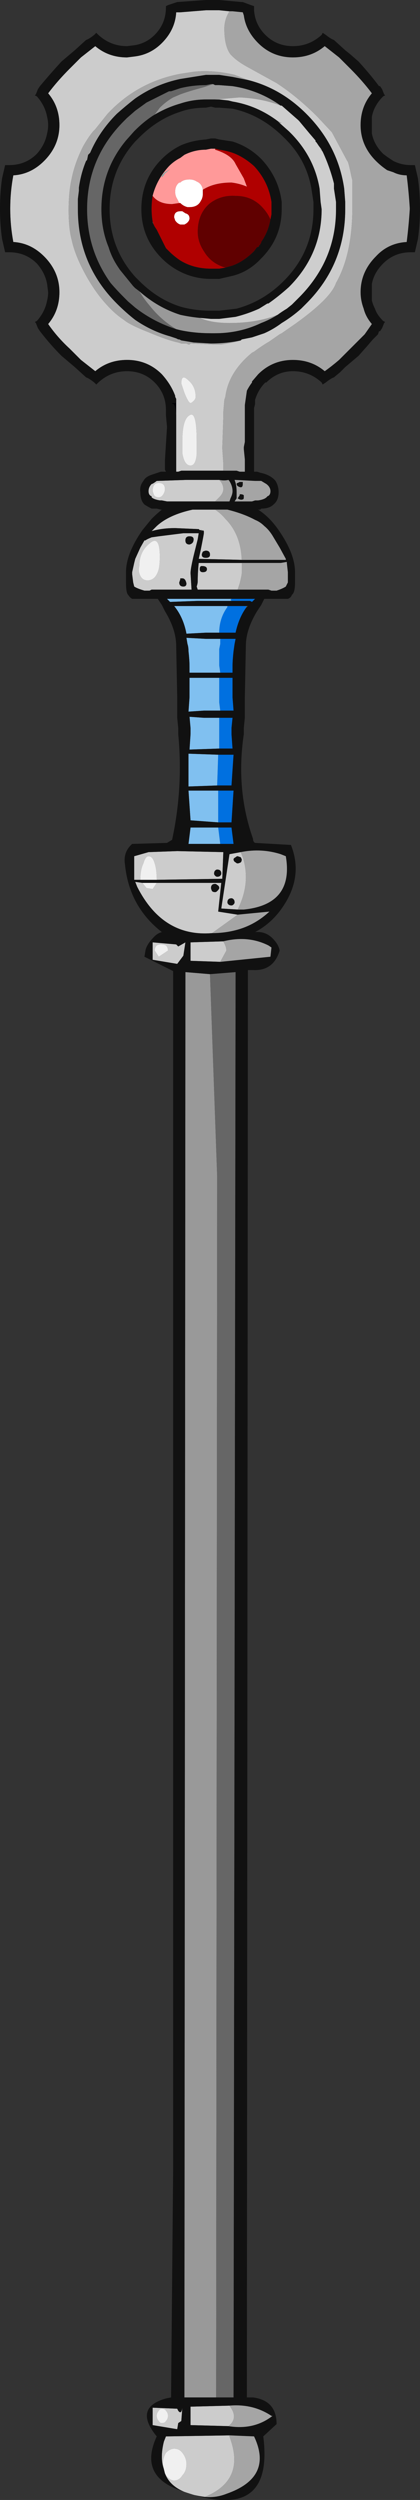 <?xml version="1.0" encoding="UTF-8" standalone="no"?>
<svg xmlns:ffdec="https://www.free-decompiler.com/flash" xmlns:xlink="http://www.w3.org/1999/xlink" ffdec:objectType="frame" height="853.3px" width="143.5px" xmlns="http://www.w3.org/2000/svg">
  <rect width="100%" height="100%" fill="#333333" stroke="none"/>
  <g transform="matrix(1.0, 0.0, 0.0, 1.0, 78.75, 416.5)">
    <use ffdec:characterId="155" height="121.9" transform="matrix(7.0, 0.0, 0.0, 7.0, -78.75, -416.5)" width="20.5" xlink:href="#shape0"/>
  </g>
  <defs>
    <g id="shape0" transform="matrix(1.0, 0.0, 0.0, 1.0, 11.25, 59.5)">
      <path d="M-2.65 -39.25 Q-2.7 -39.8 -2.8 -39.8 L-2.85 -39.8 -2.85 -39.85 -2.7 -39.85 -2.65 -39.9 -2.65 -39.25" fill="#000004" fill-rule="evenodd" stroke="none"/>
      <path d="M-0.05 -58.95 Q-0.3 -58.55 -0.3 -58.1 -0.3 -57.25 0.0 -56.85 L0.1 -56.75 Q0.35 -56.5 0.8 -56.25 L2.25 -55.45 Q3.25 -54.8 4.25 -53.8 L4.95 -53.05 5.7 -51.65 Q5.75 -51.65 5.9 -50.9 L5.95 -50.7 5.95 -49.4 Q5.95 -47.1 5.15 -45.7 4.9 -44.95 3.15 -43.7 L2.5 -43.25 2.4 -43.2 1.9 -42.85 Q1.55 -42.65 1.15 -42.35 L1.05 -42.3 Q-0.1 -41.35 -0.25 -40.15 L-0.3 -40.0 -0.35 -39.4 -0.35 -39.15 -0.4 -37.65 -0.35 -36.9 -0.35 -36.55 -2.4 -36.55 -2.55 -36.5 -2.65 -36.5 -2.65 -39.25 -2.65 -39.9 -2.65 -40.05 -2.7 -40.15 -2.7 -40.2 Q-2.9 -40.75 -3.35 -41.25 -4.05 -41.95 -5.05 -41.95 -5.95 -41.95 -6.6 -41.4 L-7.3 -41.95 -7.85 -42.5 Q-8.45 -43.05 -8.9 -43.7 -8.35 -44.35 -8.35 -45.25 -8.35 -46.25 -9.1 -47.0 -9.75 -47.65 -10.6 -47.7 -10.75 -48.5 -10.75 -49.3 L-10.75 -49.35 Q-10.75 -50.15 -10.6 -50.95 -9.75 -51.0 -9.1 -51.65 -8.35 -52.4 -8.35 -53.4 -8.35 -54.3 -8.9 -54.95 -8.45 -55.55 -7.85 -56.15 L-7.3 -56.7 -6.6 -57.25 Q-5.95 -56.7 -5.05 -56.7 L-4.65 -56.75 Q-3.9 -56.85 -3.35 -57.4 -2.7 -58.05 -2.65 -58.9 L-2.45 -58.9 -1.2 -59.0 -0.55 -59.0 -0.05 -58.95 M0.85 -55.6 L0.2 -55.85 Q-0.85 -56.1 -1.8 -56.0 L-2.45 -55.9 Q-4.55 -55.5 -6.0 -53.95 L-6.6 -53.2 -6.7 -53.1 Q-6.95 -52.8 -7.2 -52.35 -7.6 -51.55 -7.75 -50.8 -7.9 -50.15 -7.9 -49.25 -7.9 -48.35 -7.75 -47.8 -7.6 -47.1 -7.15 -46.25 -6.65 -45.3 -6.05 -44.65 -5.65 -44.2 -5.2 -43.9 -4.9 -43.65 -4.0 -43.3 -3.05 -42.9 -2.55 -42.8 L-2.4 -42.75 -2.15 -42.75 -2.05 -42.7 -2.0 -42.7 -1.95 -42.75 -0.8 -42.7 -0.45 -42.7 Q0.2 -42.8 0.5 -42.9 L0.55 -42.95 1.05 -43.05 1.65 -43.25 Q2.1 -43.45 2.5 -43.75 3.0 -44.05 3.45 -44.45 L3.7 -44.7 Q5.6 -46.6 5.6 -49.3 L5.6 -49.65 5.55 -50.3 Q5.25 -52.4 3.7 -53.95 2.45 -55.2 0.85 -55.6 M-0.75 -35.05 L-3.1 -35.05 -3.35 -35.1 -3.45 -35.1 Q-3.75 -35.15 -3.85 -35.25 L-3.85 -35.3 Q-4.0 -35.35 -4.0 -35.55 -4.0 -35.75 -3.85 -35.9 -3.8 -35.9 -3.6 -36.05 L-2.15 -36.1 -0.55 -36.1 Q-0.35 -35.9 -0.35 -35.65 -0.35 -35.45 -0.55 -35.25 L-0.75 -35.05 M0.35 -30.75 L-1.6 -30.75 -1.65 -30.9 Q-1.6 -31.05 -1.6 -31.15 -1.6 -31.6 -1.55 -32.05 L0.55 -32.05 0.55 -31.55 Q0.55 -31.45 0.45 -31.05 L0.35 -30.75 M-0.75 -34.65 Q-0.45 -34.45 -0.25 -34.2 0.5 -33.45 0.55 -32.2 L-1.55 -32.25 -1.45 -32.7 Q-1.3 -33.45 -1.3 -33.5 L-1.3 -33.6 -1.35 -33.65 -1.4 -33.6 -1.4 -33.65 -1.5 -33.65 -1.55 -33.7 -2.7 -33.75 Q-3.35 -33.75 -3.85 -33.6 L-3.6 -33.85 Q-3.0 -34.4 -1.85 -34.65 L-0.75 -34.65 M0.35 -17.75 Q0.3 -17.75 0.25 -17.7 0.15 -17.65 0.15 -17.6 0.15 -17.5 0.25 -17.45 0.3 -17.4 0.35 -17.4 0.4 -17.4 0.5 -17.45 0.55 -17.5 0.55 -17.6 L0.5 -17.7 0.35 -17.75 M0.5 -17.95 L0.6 -17.7 Q1.0 -16.45 0.35 -15.15 L-0.45 -15.2 -0.05 -17.85 0.5 -17.95 M0.15 -15.4 Q0.2 -15.45 0.2 -15.5 0.2 -15.6 0.15 -15.65 0.1 -15.7 0.05 -15.7 -0.05 -15.7 -0.1 -15.65 -0.15 -15.6 -0.15 -15.5 -0.15 -15.45 -0.1 -15.4 -0.05 -15.35 0.05 -15.35 0.1 -15.35 0.15 -15.4 M-0.9 -14.0 Q-3.3 -13.8 -4.55 -16.25 L-4.65 -16.5 -4.3 -16.45 -4.1 -16.2 -3.8 -16.15 -3.6 -16.45 -0.45 -16.45 -0.6 -15.05 0.35 -14.9 -0.9 -14.0 M-0.5 -12.6 L-1.95 -12.65 -1.95 -13.55 -0.35 -13.6 -0.3 -13.5 Q-0.2 -13.3 -0.2 -13.15 L-0.5 -12.6 M-0.1 58.8 L-1.95 58.75 -1.95 57.85 -0.05 57.8 0.05 57.95 Q0.35 58.45 -0.1 58.8 M-2.05 -40.95 Q-2.4 -41.3 -2.4 -40.8 L-2.25 -40.35 Q-2.05 -39.85 -1.95 -39.85 -1.9 -39.85 -1.8 -39.95 -1.7 -40.05 -1.7 -40.15 -1.7 -40.65 -2.05 -40.95 M-1.65 -37.35 Q-1.65 -37.6 -1.65 -38.0 -1.65 -39.5 -2.0 -39.25 -2.35 -39.05 -2.35 -38.0 -2.35 -37.7 -2.35 -37.4 -2.25 -36.8 -1.95 -36.8 -1.7 -36.8 -1.65 -37.35 M-3.8 -35.55 L-3.75 -35.4 Q-3.7 -35.25 -3.5 -35.25 -3.35 -35.25 -3.25 -35.45 -3.2 -35.55 -3.2 -35.65 -3.2 -35.95 -3.5 -35.95 -3.8 -35.95 -3.8 -35.55 M-1.2 -32.3 Q-1.0 -32.3 -1.0 -32.45 -1.0 -32.65 -1.2 -32.65 -1.25 -32.65 -1.35 -32.6 -1.4 -32.5 -1.4 -32.45 -1.4 -32.3 -1.2 -32.3 M-1.8 -33.2 Q-1.8 -33.35 -2.0 -33.35 -2.2 -33.35 -2.2 -33.15 -2.2 -32.95 -2.0 -32.95 -1.8 -33.0 -1.8 -33.2 M-1.65 -33.0 L-1.75 -32.6 Q-1.95 -31.8 -1.95 -31.55 L-1.9 -30.75 -3.85 -30.75 -3.95 -30.7 -4.2 -30.7 Q-4.55 -30.8 -4.7 -30.9 L-4.75 -31.1 -4.8 -31.5 -4.8 -31.6 -4.7 -32.05 -4.65 -32.25 -4.4 -32.8 -4.2 -33.15 -4.15 -33.15 Q-4.1 -33.2 -3.85 -33.3 L-3.5 -33.35 -2.3 -33.5 -1.55 -33.5 -1.6 -33.2 -1.65 -33.0 M-3.45 -32.35 Q-3.45 -33.45 -3.95 -33.0 -4.45 -32.6 -4.45 -31.9 -4.5 -31.7 -4.45 -31.55 -4.35 -31.2 -4.05 -31.2 -3.65 -31.2 -3.5 -31.75 -3.45 -32.0 -3.45 -32.35 M-2.45 -31.3 L-2.45 -31.25 -2.5 -31.1 Q-2.5 -30.9 -2.3 -30.9 -2.15 -30.9 -2.15 -31.05 -2.2 -31.3 -2.35 -31.3 L-2.45 -31.3 M-1.35 -31.6 Q-1.15 -31.6 -1.15 -31.75 -1.15 -31.9 -1.4 -31.9 -1.5 -31.9 -1.5 -31.75 -1.5 -31.6 -1.35 -31.6 M-4.4 -16.6 L-4.7 -16.6 -4.7 -17.75 -4.0 -17.95 -2.6 -18.0 -0.35 -17.95 -0.4 -16.65 -3.6 -16.6 Q-3.6 -17.1 -3.7 -17.4 -3.8 -17.75 -4.0 -17.75 -4.15 -17.75 -4.25 -17.4 -4.4 -17.1 -4.4 -16.6 M-2.65 -13.45 L-2.55 -13.35 -2.2 -13.55 -2.3 -12.9 -2.6 -12.5 -3.8 -12.7 -3.8 -13.55 -2.65 -13.45 M-0.9 -16.05 Q-0.85 -16.0 -0.75 -16.0 -0.7 -16.0 -0.65 -16.05 -0.55 -16.15 -0.55 -16.2 -0.55 -16.3 -0.65 -16.35 -0.7 -16.4 -0.75 -16.4 -0.85 -16.4 -0.9 -16.35 -0.95 -16.3 -0.95 -16.2 -0.95 -16.15 -0.9 -16.05 M-0.5 -16.8 Q-0.45 -16.85 -0.45 -16.9 -0.45 -17.0 -0.5 -17.05 -0.55 -17.1 -0.65 -17.1 -0.7 -17.1 -0.75 -17.05 -0.8 -17.0 -0.8 -16.9 -0.8 -16.85 -0.75 -16.8 -0.7 -16.75 -0.65 -16.75 -0.55 -16.75 -0.5 -16.8 M-3.4 -13.45 Q-3.5 -13.45 -3.6 -13.4 -3.7 -13.3 -3.7 -13.15 L-3.5 -12.85 -3.05 -13.15 Q-3.05 -13.3 -3.15 -13.4 -3.25 -13.45 -3.4 -13.45 M-2.6 57.95 L-2.55 58.05 Q-2.4 58.25 -2.35 57.9 L-2.4 58.55 -2.55 58.65 -2.6 58.95 -3.8 58.75 -3.8 57.9 -2.6 57.95 M-0.05 59.25 L-0.05 59.3 0.0 59.45 Q0.7 61.45 -1.25 62.25 -2.85 62.05 -3.2 61.1 L-3.15 61.2 Q-2.95 61.45 -2.75 61.45 -2.5 61.45 -2.35 61.2 -2.15 61.0 -2.15 60.65 -2.15 60.35 -2.35 60.1 -2.5 59.9 -2.75 59.9 -2.95 59.9 -3.15 60.1 -3.3 60.35 -3.3 60.65 L-3.25 60.9 Q-3.45 60.35 -3.25 59.55 L-3.15 59.3 -0.05 59.25 M-3.5 58.05 Q-3.6 58.15 -3.6 58.3 -3.6 58.45 -3.5 58.55 -3.45 58.65 -3.35 58.65 -3.2 58.65 -3.15 58.55 -3.05 58.45 -3.05 58.3 -3.05 58.15 -3.15 58.05 -3.2 57.95 -3.35 57.95 -3.45 57.95 -3.5 58.05" fill="#cccccc" fill-rule="evenodd" stroke="none"/>
      <path d="M2.45 -54.35 Q1.55 -54.7 0.45 -54.75 L-0.75 -54.65 -1.2 -54.65 Q-1.85 -54.65 -2.45 -54.45 -3.15 -54.25 -3.8 -53.85 L-3.75 -53.85 -3.45 -54.25 Q-3.15 -54.55 -2.8 -54.75 L-2.45 -54.9 Q-2.05 -55.05 -1.3 -55.25 L-0.85 -55.4 -0.75 -55.35 -0.55 -55.35 0.1 -55.3 Q1.4 -55.1 2.45 -54.35 M2.3 -53.6 L2.5 -53.5 2.4 -53.5 2.3 -53.6 M-1.5 -44.0 Q-0.95 -43.75 -0.05 -43.75 1.3 -43.75 2.3 -44.15 1.9 -43.9 1.5 -43.75 0.45 -43.25 -0.75 -43.25 L-0.95 -43.25 Q-1.75 -43.25 -2.45 -43.4 L-2.65 -43.45 Q-3.4 -43.9 -3.95 -44.6 -4.25 -44.95 -4.45 -45.3 -3.55 -44.5 -2.45 -44.15 -2.0 -44.05 -1.5 -44.0 M4.5 -52.1 L4.4 -52.25 4.4 -52.2 4.5 -52.1 M-0.7 57.4 L-2.25 57.4 -2.2 -12.1 -1.0 -12.0 -0.65 -2.15 -0.7 57.4 M-2.9 -55.05 L-2.9 -55.05" fill="#999999" fill-rule="evenodd" stroke="none"/>
      <path d="M-3.7 -48.45 L-3.8 -48.65 -3.8 -48.7 -3.75 -48.55 -3.7 -48.45" fill="#398e8d" fill-rule="evenodd" stroke="none"/>
      <path d="M-0.8 -46.4 L-0.85 -46.4 -0.8 -46.4 M-3.35 -50.9 Q-3.35 -50.95 -3.2 -51.1 L-2.95 -51.25 -3.2 -51.05 Q-3.3 -50.9 -3.35 -50.85 L-3.35 -50.9" fill="#63b5b2" fill-rule="evenodd" stroke="none"/>
      <path d="M0.8 -29.95 L0.85 -29.95 0.75 -29.85 0.8 -29.95" fill="#775019" fill-rule="evenodd" stroke="none"/>
      <path d="M-0.85 -55.4 L-1.3 -55.25 Q-2.05 -55.05 -2.45 -54.9 L-2.8 -54.75 Q-3.15 -54.55 -3.45 -54.25 L-3.75 -53.85 -3.8 -53.85 Q-4.25 -53.55 -4.65 -53.15 L-4.7 -53.1 -5.1 -52.65 Q-6.3 -51.2 -6.3 -49.3 -6.3 -48.3 -5.95 -47.45 -5.8 -46.95 -5.5 -46.5 L-5.4 -46.35 -4.75 -45.55 -4.65 -45.45 -4.45 -45.3 Q-4.25 -44.95 -3.95 -44.6 -3.4 -43.9 -2.65 -43.45 -3.75 -43.8 -4.65 -44.5 L-5.0 -44.8 -5.2 -45.0 Q-5.55 -45.35 -5.85 -45.7 -7.0 -47.3 -7.0 -49.3 -7.0 -51.8 -5.2 -53.6 L-5.05 -53.75 -4.65 -54.1 -4.1 -54.5 -3.0 -55.05 -2.9 -55.05 -2.45 -55.2 Q-1.85 -55.35 -1.2 -55.35 L-0.95 -55.4 -0.85 -55.4 M-1.0 -12.0 L0.25 -12.1 0.15 57.4 -0.7 57.4 -0.65 -2.15 -1.0 -12.0 M-2.9 -55.05 L-2.9 -55.05" fill="#666666" fill-rule="evenodd" stroke="none"/>
      <path d="M-1.35 -50.25 L-1.35 -50.05 Q-1.35 -49.85 -1.45 -49.7 -1.6 -49.4 -2.0 -49.4 L-2.1 -49.4 Q-2.3 -49.45 -2.45 -49.6 L-2.5 -49.6 -2.6 -49.8 Q-2.7 -49.95 -2.7 -50.15 -2.7 -50.45 -2.5 -50.6 L-2.45 -50.6 Q-2.3 -50.75 -2.0 -50.75 -1.8 -50.75 -1.65 -50.65 -1.4 -50.55 -1.35 -50.25 M-2.1 -48.65 Q-2.15 -48.6 -2.25 -48.55 L-2.45 -48.55 Q-2.6 -48.6 -2.7 -48.75 L-2.75 -48.9 Q-2.75 -49.2 -2.45 -49.2 L-2.35 -49.2 -2.2 -49.1 Q-2.0 -49.05 -2.0 -48.85 -2.0 -48.75 -2.1 -48.65" fill="#ffffff" fill-rule="evenodd" stroke="none"/>
      <path d="M1.95 -48.8 Q1.85 -48.2 1.5 -47.7 L1.5 -47.65 1.45 -47.6 1.45 -47.55 1.4 -47.55 1.4 -47.5 1.35 -47.45 1.3 -47.45 1.15 -47.25 Q0.65 -46.75 0.1 -46.55 L-0.25 -46.45 Q-0.95 -46.65 -1.3 -47.25 -1.6 -47.7 -1.6 -48.2 -1.6 -49.05 -1.05 -49.55 -0.5 -50.0 0.25 -49.95 1.0 -49.95 1.5 -49.45 1.8 -49.15 1.95 -48.8" fill="#600000" fill-rule="evenodd" stroke="none"/>
      <path d="M0.05 -30.2 L0.0 -30.25 0.05 -30.3 1.2 -30.3 1.05 -30.15 0.95 -30.2 0.05 -30.2 M0.75 -29.85 Q0.4 -29.35 0.25 -28.65 L-0.5 -28.65 -0.55 -28.65 Q-0.55 -29.35 -0.15 -29.9 L-0.15 -29.95 0.8 -29.95 0.75 -29.85 M-0.5 -28.35 L0.25 -28.35 0.2 -28.1 0.15 -27.75 Q0.1 -27.3 0.1 -27.0 L0.1 -26.7 -0.5 -26.7 -0.55 -27.05 -0.55 -27.85 -0.5 -28.1 -0.5 -28.35 M-0.55 -26.45 L0.1 -26.45 0.1 -25.5 0.15 -24.85 -0.5 -24.85 -0.55 -25.25 -0.55 -26.45 M-0.55 -24.5 L0.1 -24.5 0.05 -24.0 0.05 -23.7 0.1 -23.0 -0.55 -23.0 -0.55 -24.5 M-0.6 -19.15 L0.05 -19.15 0.15 -18.35 -0.5 -18.35 -0.6 -19.15 M-0.6 -20.95 L0.15 -20.95 0.05 -19.4 -0.6 -19.4 -0.6 -20.95 M-0.6 -22.7 L0.15 -22.7 0.05 -21.2 -0.65 -21.2 -0.6 -22.7" fill="#0070e0" fill-rule="evenodd" stroke="none"/>
      <path d="M0.05 -30.3 L0.0 -30.25 0.05 -30.2 -1.6 -30.2 -2.95 -30.15 -3.1 -30.3 0.05 -30.3 M-0.5 -28.65 L-1.2 -28.65 -2.15 -28.6 Q-2.3 -29.4 -2.75 -29.95 L-0.15 -29.95 -0.15 -29.9 Q-0.55 -29.35 -0.55 -28.65 L-0.5 -28.65 M-0.5 -26.7 L-2.0 -26.7 -2.0 -27.0 Q-2.0 -27.3 -2.05 -27.75 -2.05 -27.95 -2.1 -28.1 L-2.15 -28.4 -1.2 -28.35 -0.5 -28.35 -0.5 -28.1 -0.55 -27.85 -0.55 -27.05 -0.5 -26.7 M-0.5 -24.85 L-1.3 -24.85 -2.05 -24.8 -2.0 -25.5 -2.0 -26.45 -0.55 -26.45 -0.55 -25.25 -0.5 -24.85 M-0.55 -23.0 L-2.0 -22.95 -1.95 -23.7 -1.95 -24.0 -2.0 -24.55 -1.3 -24.5 -0.55 -24.5 -0.55 -23.0 M-0.5 -18.35 L-2.05 -18.35 -1.95 -19.15 -0.6 -19.15 -0.5 -18.35 M-0.6 -19.4 L-1.95 -19.5 -2.05 -20.95 -0.6 -20.95 -0.6 -19.4 M-0.65 -21.2 L-2.05 -21.15 -2.05 -22.75 -0.6 -22.7 -0.65 -21.2" fill="#80c0f0" fill-rule="evenodd" stroke="none"/>
      <path d="M1.15 -36.5 L1.3 -36.5 1.45 -36.45 Q1.95 -36.35 2.2 -36.05 2.35 -35.8 2.35 -35.5 2.35 -35.1 2.1 -34.9 1.9 -34.7 1.5 -34.7 L1.45 -34.65 1.35 -34.65 Q1.9 -34.3 2.35 -33.65 3.15 -32.5 3.15 -31.6 L3.15 -31.1 Q3.15 -30.6 3.0 -30.5 2.95 -30.35 2.8 -30.3 L1.65 -30.3 1.5 -30.0 1.3 -29.7 Q0.75 -28.8 0.75 -28.0 L0.7 -25.5 0.7 -24.5 0.65 -24.0 0.65 -23.7 Q0.25 -21.0 1.1 -18.6 1.1 -18.45 1.2 -18.4 L2.95 -18.3 Q3.55 -16.8 2.6 -15.35 2.05 -14.5 1.2 -14.05 1.7 -14.1 2.05 -13.75 2.35 -13.45 2.4 -13.15 2.1 -12.15 1.1 -12.2 L0.85 -12.2 0.8 57.4 1.1 57.4 Q2.25 57.55 2.25 58.7 L1.6 59.3 Q2.15 63.6 -2.4 61.95 -4.5 61.25 -3.6 59.3 -4.75 57.9 -3.15 57.45 L-2.9 57.4 -2.8 46.4 -2.8 -12.15 -4.2 -12.85 -4.15 -13.15 Q-4.1 -13.45 -3.7 -13.85 -3.55 -14.0 -3.35 -14.05 -4.95 -15.3 -5.15 -17.35 -5.25 -17.95 -4.8 -18.35 L-3.1 -18.4 -2.85 -18.55 Q-2.3 -21.1 -2.55 -23.7 L-2.55 -24.0 -2.6 -24.5 -2.6 -25.5 -2.65 -28.0 Q-2.65 -28.8 -3.2 -29.7 L-3.35 -30.0 -3.55 -30.3 -4.8 -30.3 Q-4.9 -30.35 -5.0 -30.5 -5.1 -30.6 -5.1 -31.1 L-5.1 -31.6 Q-5.1 -32.5 -4.3 -33.65 L-3.85 -34.2 Q-3.6 -34.45 -3.35 -34.65 L-3.4 -34.65 -3.6 -34.7 -3.85 -34.7 Q-4.05 -34.8 -4.2 -34.9 -4.4 -35.1 -4.4 -35.5 -4.45 -35.8 -4.25 -36.05 -4.15 -36.25 -3.85 -36.35 L-3.4 -36.5 -3.15 -36.5 -3.2 -36.6 -3.2 -37.05 -3.1 -38.65 -3.1 -38.7 -3.15 -39.25 -3.15 -39.5 Q-3.15 -40.3 -3.7 -40.85 -4.25 -41.4 -5.05 -41.4 -5.85 -41.4 -6.45 -40.85 L-6.55 -40.75 -6.65 -40.85 Q-6.9 -41.05 -7.05 -41.1 L-7.6 -41.6 -8.25 -42.15 Q-8.8 -42.7 -9.3 -43.35 L-9.4 -43.5 -9.5 -43.75 -9.55 -43.8 -9.45 -43.85 Q-9.05 -44.3 -8.95 -44.85 -8.9 -45.05 -8.9 -45.25 L-8.95 -45.65 Q-9.05 -46.2 -9.45 -46.65 -10.0 -47.2 -10.8 -47.2 L-11.0 -47.2 -11.15 -47.85 Q-11.25 -48.55 -11.25 -49.3 L-11.25 -49.35 Q-11.25 -50.1 -11.15 -50.8 L-11.0 -51.45 -10.8 -51.45 Q-10.0 -51.45 -9.45 -52.0 -9.05 -52.45 -8.95 -53.0 -8.9 -53.2 -8.9 -53.4 -8.9 -53.6 -8.95 -53.8 -9.05 -54.35 -9.45 -54.8 L-9.55 -54.85 -9.5 -54.9 -9.4 -55.15 -9.3 -55.3 Q-8.8 -55.9 -8.25 -56.5 L-7.6 -57.05 -7.05 -57.55 Q-6.9 -57.6 -6.65 -57.8 L-6.55 -57.9 -6.45 -57.8 Q-5.85 -57.25 -5.05 -57.25 L-4.65 -57.3 Q-4.1 -57.4 -3.7 -57.8 -3.15 -58.35 -3.15 -59.15 L-3.15 -59.2 -3.05 -59.25 -2.6 -59.4 -1.2 -59.5 -0.55 -59.5 0.55 -59.4 0.6 -59.4 1.0 -59.25 1.15 -59.2 1.15 -59.0 Q1.2 -58.3 1.7 -57.8 2.25 -57.25 3.05 -57.25 3.85 -57.25 4.45 -57.8 L4.5 -57.9 4.65 -57.8 Q4.9 -57.6 5.05 -57.55 L5.6 -57.05 5.85 -56.85 6.25 -56.5 Q6.8 -55.9 7.25 -55.3 L7.3 -55.3 7.4 -55.15 7.5 -54.9 7.55 -54.85 7.45 -54.8 Q7.0 -54.35 6.9 -53.8 6.9 -53.6 6.9 -53.4 L6.9 -53.0 Q7.0 -52.45 7.45 -52.0 L7.65 -51.85 7.95 -51.65 Q8.35 -51.45 8.8 -51.45 L9.0 -51.45 9.15 -50.8 Q9.25 -50.1 9.25 -49.35 L9.25 -49.3 Q9.25 -48.55 9.15 -47.85 L9.0 -47.2 8.8 -47.2 Q8.0 -47.2 7.45 -46.65 7.0 -46.2 6.9 -45.65 L6.9 -45.25 Q6.9 -45.05 6.9 -44.85 6.95 -44.65 7.05 -44.45 7.15 -44.15 7.45 -43.85 L7.55 -43.8 7.5 -43.75 7.4 -43.5 7.3 -43.35 7.25 -43.35 7.2 -43.2 6.95 -42.95 6.65 -42.6 6.25 -42.15 5.6 -41.6 5.35 -41.35 5.05 -41.1 Q4.9 -41.05 4.65 -40.85 L4.5 -40.75 4.45 -40.85 Q3.85 -41.4 3.05 -41.4 2.3 -41.4 1.75 -40.85 L1.7 -40.85 Q1.35 -40.5 1.2 -40.0 L1.2 -39.8 1.15 -39.6 Q1.15 -39.35 1.15 -39.25 L1.15 -36.5 M-0.35 -36.55 L0.3 -36.55 0.45 -36.5 0.7 -36.5 0.7 -37.1 0.65 -37.6 0.65 -37.7 0.7 -37.95 0.7 -39.75 0.8 -40.45 Q0.9 -40.65 1.05 -40.85 L1.05 -40.9 1.35 -41.25 Q2.05 -41.95 3.05 -41.95 3.95 -41.95 4.6 -41.4 4.95 -41.65 5.3 -41.95 L6.55 -43.2 6.9 -43.7 Q6.6 -44.05 6.5 -44.45 6.35 -44.85 6.35 -45.25 6.35 -46.25 7.1 -47.0 7.7 -47.65 8.6 -47.7 8.7 -48.5 8.75 -49.3 L8.75 -49.35 Q8.7 -50.15 8.6 -50.95 8.25 -50.95 7.95 -51.1 L7.65 -51.2 Q7.35 -51.4 7.1 -51.65 6.35 -52.4 6.35 -53.4 6.35 -54.3 6.9 -54.95 6.45 -55.55 5.85 -56.15 L5.3 -56.7 4.6 -57.25 Q3.95 -56.7 3.05 -56.7 2.05 -56.7 1.35 -57.4 0.75 -58.0 0.65 -58.75 L0.6 -58.9 0.1 -58.95 -0.05 -58.95 -0.55 -59.0 -1.2 -59.0 -2.45 -58.9 -2.65 -58.9 Q-2.7 -58.05 -3.35 -57.4 -3.9 -56.85 -4.65 -56.75 L-5.05 -56.7 Q-5.95 -56.7 -6.6 -57.25 L-7.3 -56.7 -7.85 -56.15 Q-8.45 -55.55 -8.9 -54.95 -8.35 -54.3 -8.35 -53.4 -8.35 -52.4 -9.1 -51.65 -9.75 -51.0 -10.6 -50.95 -10.75 -50.15 -10.75 -49.35 L-10.75 -49.3 Q-10.75 -48.5 -10.6 -47.7 -9.75 -47.65 -9.1 -47.0 -8.35 -46.25 -8.35 -45.25 -8.35 -44.35 -8.9 -43.7 -8.45 -43.05 -7.85 -42.5 L-7.3 -41.95 -6.6 -41.4 Q-5.95 -41.95 -5.05 -41.95 -4.05 -41.95 -3.35 -41.25 -2.9 -40.75 -2.7 -40.2 L-2.7 -40.15 -2.65 -40.05 -2.65 -39.9 -2.7 -39.85 -2.85 -39.85 -2.85 -39.8 -2.8 -39.8 Q-2.7 -39.8 -2.65 -39.25 L-2.65 -36.5 -2.55 -36.5 -2.4 -36.55 -0.35 -36.55 M4.4 -52.2 L4.45 -52.2 4.3 -52.4 4.2 -52.55 4.15 -52.6 4.15 -52.65 3.85 -53.0 3.35 -53.6 3.3 -53.65 2.5 -54.35 2.45 -54.35 Q1.4 -55.1 0.1 -55.3 L-0.55 -55.35 -0.75 -55.35 -0.85 -55.4 -0.95 -55.4 -1.2 -55.35 Q-1.85 -55.35 -2.45 -55.2 L-2.9 -55.05 -3.0 -55.05 -4.1 -54.5 -4.65 -54.1 -5.05 -53.75 -5.2 -53.6 Q-7.0 -51.8 -7.0 -49.3 -7.0 -47.3 -5.85 -45.7 -5.55 -45.35 -5.2 -45.0 L-5.0 -44.8 -4.65 -44.5 Q-3.75 -43.8 -2.65 -43.45 L-2.45 -43.4 Q-1.75 -43.25 -0.95 -43.25 L-0.75 -43.25 Q0.45 -43.25 1.5 -43.75 1.9 -43.9 2.3 -44.15 2.5 -44.3 2.75 -44.45 L3.0 -44.65 3.35 -45.0 Q4.05 -45.7 4.5 -46.55 5.15 -47.8 5.15 -49.3 L5.15 -49.65 5.05 -50.3 5.05 -50.55 Q4.85 -51.35 4.5 -52.1 L4.4 -52.2 M-0.75 -54.65 L-0.55 -54.65 -0.1 -54.6 0.1 -54.55 Q1.3 -54.35 2.3 -53.6 L2.4 -53.5 2.85 -53.1 3.0 -52.95 Q4.1 -51.8 4.35 -50.3 L4.4 -49.65 4.45 -49.3 Q4.45 -47.1 2.85 -45.5 2.35 -45.05 1.85 -44.7 L1.8 -44.7 1.4 -44.45 Q0.85 -44.2 0.25 -44.05 L-0.55 -43.95 -0.95 -43.95 -1.5 -44.0 Q-2.0 -44.05 -2.45 -44.15 -3.55 -44.5 -4.45 -45.3 L-4.65 -45.45 -4.75 -45.55 -5.4 -46.35 -5.5 -46.5 Q-5.8 -46.95 -5.95 -47.45 -6.3 -48.3 -6.3 -49.3 -6.3 -51.2 -5.1 -52.65 L-4.7 -53.1 -4.65 -53.15 Q-4.25 -53.55 -3.8 -53.85 -3.15 -54.25 -2.45 -54.45 -1.85 -54.65 -1.2 -54.65 L-0.75 -54.65 M0.5 -42.9 Q-0.2 -42.75 -0.95 -42.75 L-1.8 -42.8 -2.4 -42.9 -2.5 -42.95 -2.55 -42.95 -2.65 -43.0 -2.95 -43.1 Q-3.85 -43.35 -4.65 -43.9 -5.1 -44.25 -5.55 -44.7 -7.45 -46.6 -7.45 -49.3 L-7.45 -49.8 -7.4 -50.2 -7.4 -50.35 Q-7.3 -51.05 -7.05 -51.65 L-7.0 -51.7 -6.95 -51.95 -6.85 -52.05 Q-6.4 -53.1 -5.55 -53.95 -5.1 -54.35 -4.65 -54.7 -3.65 -55.4 -2.45 -55.65 L-1.2 -55.85 -0.55 -55.85 0.1 -55.75 0.85 -55.6 Q2.45 -55.2 3.7 -53.95 5.25 -52.4 5.55 -50.3 L5.6 -49.65 5.6 -49.3 Q5.6 -46.6 3.7 -44.7 L3.45 -44.45 Q3.0 -44.05 2.5 -43.75 2.1 -43.45 1.65 -43.25 L1.05 -43.05 0.55 -42.95 0.5 -42.9 M1.95 -48.8 L2.0 -49.05 2.0 -49.65 Q1.85 -50.65 1.15 -51.4 0.65 -51.85 0.1 -52.05 -0.2 -52.15 -0.55 -52.2 L-0.75 -52.25 -0.95 -52.25 -1.2 -52.2 Q-1.75 -52.2 -2.25 -51.95 L-2.45 -51.8 Q-2.75 -51.65 -3.0 -51.4 -3.6 -50.75 -3.8 -49.95 -3.85 -49.65 -3.85 -49.3 -3.85 -49.0 -3.8 -48.7 L-3.8 -48.65 -3.7 -48.45 -3.6 -48.3 -3.15 -47.4 -3.0 -47.25 Q-2.75 -47.0 -2.45 -46.8 -1.8 -46.4 -0.95 -46.4 L-0.85 -46.4 -0.8 -46.4 -0.55 -46.4 -0.25 -46.45 0.1 -46.55 Q0.65 -46.75 1.15 -47.25 L1.3 -47.45 1.35 -47.45 1.4 -47.5 1.4 -47.55 1.45 -47.55 1.45 -47.6 1.5 -47.65 1.5 -47.7 Q1.85 -48.2 1.95 -48.8 M1.5 -51.75 Q2.35 -50.85 2.5 -49.65 L2.5 -49.3 Q2.5 -47.9 1.5 -46.9 0.9 -46.25 0.1 -46.05 L-0.55 -45.9 -0.95 -45.9 Q-1.75 -45.9 -2.45 -46.25 -2.95 -46.5 -3.35 -46.9 -4.35 -47.9 -4.35 -49.3 -4.35 -50.75 -3.35 -51.75 -2.95 -52.15 -2.45 -52.4 -1.9 -52.65 -1.2 -52.7 L-0.95 -52.75 -0.75 -52.75 -0.55 -52.7 0.1 -52.6 Q0.9 -52.35 1.5 -51.75 M4.05 -49.65 L3.95 -50.3 Q3.7 -51.75 2.6 -52.8 1.5 -53.9 0.1 -54.2 L-0.55 -54.25 -0.75 -54.25 -0.95 -54.3 -1.2 -54.25 Q-1.9 -54.25 -2.45 -54.05 -3.55 -53.7 -4.45 -52.8 L-4.65 -52.6 Q-5.9 -51.2 -5.9 -49.3 -5.9 -47.4 -4.65 -46.0 L-4.45 -45.8 Q-3.55 -44.9 -2.45 -44.55 -1.75 -44.35 -0.95 -44.35 L-0.55 -44.35 0.3 -44.45 Q1.6 -44.8 2.6 -45.8 4.05 -47.25 4.05 -49.3 L4.05 -49.65 M0.6 -36.0 L0.6 -35.9 Q0.6 -35.7 0.45 -35.75 0.3 -35.8 0.3 -35.9 0.3 -35.95 0.35 -35.95 L0.45 -36.0 0.6 -36.0 M0.25 -35.95 Q0.3 -35.75 0.3 -35.5 0.3 -35.25 0.3 -35.2 L0.2 -35.05 1.05 -35.05 1.2 -35.1 1.35 -35.1 Q1.7 -35.15 1.8 -35.3 1.95 -35.35 1.95 -35.55 1.95 -35.75 1.75 -35.9 L1.5 -36.05 1.2 -36.05 0.2 -36.1 0.25 -35.95 M0.5 -35.4 Q0.6 -35.4 0.65 -35.35 L0.65 -35.25 Q0.65 -35.15 0.6 -35.15 0.5 -35.1 0.35 -35.2 L0.45 -35.35 0.45 -35.4 0.5 -35.4 M-0.75 -35.05 L-0.05 -35.05 0.0 -35.2 Q0.1 -35.4 0.1 -35.55 0.1 -35.75 0.0 -35.95 -0.05 -36.05 -0.1 -36.1 -0.3 -36.05 -0.55 -36.1 L-2.15 -36.1 -3.6 -36.05 Q-3.8 -35.9 -3.85 -35.9 -4.0 -35.75 -4.0 -35.55 -4.0 -35.35 -3.85 -35.3 L-3.85 -35.25 Q-3.75 -35.15 -3.45 -35.1 L-3.35 -35.1 -3.1 -35.05 -0.75 -35.05 M0.35 -30.75 L1.85 -30.75 2.0 -30.7 2.25 -30.7 Q2.55 -30.8 2.7 -30.9 L2.8 -31.1 2.8 -31.6 2.75 -32.05 2.75 -32.1 2.45 -32.05 0.55 -32.05 -1.55 -32.05 Q-1.6 -31.6 -1.6 -31.15 -1.6 -31.05 -1.65 -30.9 L-1.6 -30.75 0.35 -30.75 M0.55 -32.2 L2.7 -32.2 2.7 -32.25 2.4 -32.8 2.1 -33.3 Q1.9 -33.65 1.65 -33.85 1.45 -34.05 1.2 -34.15 0.65 -34.45 -0.15 -34.65 L-0.75 -34.65 -1.85 -34.65 Q-3.0 -34.4 -3.6 -33.85 L-3.85 -33.6 Q-3.35 -33.75 -2.7 -33.75 L-1.55 -33.7 -1.5 -33.65 -1.4 -33.65 -1.4 -33.6 -1.35 -33.65 -1.3 -33.6 -1.3 -33.5 Q-1.3 -33.45 -1.45 -32.7 L-1.55 -32.25 0.55 -32.2 M0.05 -30.2 L0.95 -30.2 1.05 -30.15 1.2 -30.3 0.05 -30.3 -3.1 -30.3 -2.95 -30.15 -1.6 -30.2 0.05 -30.2 M0.75 -29.85 L0.85 -29.95 0.8 -29.95 -0.15 -29.95 -2.75 -29.95 Q-2.3 -29.4 -2.15 -28.6 L-1.2 -28.65 -0.5 -28.65 0.25 -28.65 Q0.4 -29.35 0.75 -29.85 M-0.5 -26.7 L0.1 -26.7 0.1 -27.0 Q0.1 -27.3 0.15 -27.75 L0.2 -28.1 0.25 -28.35 -0.5 -28.35 -1.2 -28.35 -2.15 -28.4 -2.1 -28.1 Q-2.05 -27.95 -2.05 -27.75 -2.0 -27.3 -2.0 -27.0 L-2.0 -26.7 -0.5 -26.7 M-0.5 -24.85 L0.15 -24.85 0.1 -25.5 0.1 -26.45 -0.55 -26.45 -2.0 -26.45 -2.0 -25.5 -2.05 -24.8 -1.3 -24.85 -0.5 -24.85 M-0.55 -23.0 L0.1 -23.0 0.05 -23.7 0.05 -24.0 0.1 -24.5 -0.55 -24.5 -1.3 -24.5 -2.0 -24.55 -1.95 -24.0 -1.95 -23.7 -2.0 -22.95 -0.55 -23.0 M0.35 -17.75 L0.5 -17.7 0.55 -17.6 Q0.55 -17.5 0.5 -17.45 0.4 -17.4 0.35 -17.4 0.3 -17.4 0.25 -17.45 0.15 -17.5 0.15 -17.6 0.15 -17.65 0.25 -17.7 0.3 -17.75 0.35 -17.75 M0.5 -17.95 L-0.05 -17.85 -0.45 -15.2 0.35 -15.15 0.65 -15.15 Q3.1 -15.4 2.7 -17.75 L2.45 -17.85 Q1.5 -18.15 0.5 -17.95 M-0.5 -18.35 L0.15 -18.35 0.05 -19.15 -0.6 -19.15 -1.95 -19.15 -2.05 -18.35 -0.5 -18.35 M-0.6 -19.4 L0.05 -19.4 0.15 -20.95 -0.6 -20.95 -2.05 -20.95 -1.95 -19.5 -0.6 -19.4 M0.15 -15.4 Q0.1 -15.35 0.05 -15.35 -0.05 -15.35 -0.1 -15.4 -0.15 -15.45 -0.15 -15.5 -0.15 -15.6 -0.1 -15.65 -0.05 -15.7 0.05 -15.7 0.1 -15.7 0.15 -15.65 0.2 -15.6 0.2 -15.5 0.2 -15.45 0.15 -15.4 M-0.9 -14.0 Q-0.2 -14.0 0.45 -14.2 1.25 -14.45 1.9 -15.05 L0.35 -14.9 -0.6 -15.05 -0.45 -16.45 -3.6 -16.45 -4.3 -16.45 -4.65 -16.5 -4.55 -16.25 Q-3.3 -13.8 -0.9 -14.0 M-0.65 -21.2 L0.05 -21.2 0.15 -22.7 -0.6 -22.7 -2.05 -22.75 -2.05 -21.15 -0.65 -21.2 M-0.5 -12.6 L1.95 -12.85 2.0 -13.3 1.85 -13.4 Q0.85 -13.9 -0.35 -13.6 L-1.95 -13.55 -1.95 -12.65 -0.5 -12.6 M-0.1 58.8 Q1.15 59.0 2.05 58.3 L2.0 58.3 Q1.1 57.7 -0.05 57.8 L-1.95 57.85 -1.95 58.75 -0.1 58.8 M-0.7 57.4 L0.15 57.4 0.25 -12.1 -1.0 -12.0 -2.2 -12.1 -2.25 57.4 -0.7 57.4 M-1.65 -33.0 L-1.6 -33.2 -1.55 -33.5 -2.3 -33.5 -3.5 -33.35 -3.85 -33.3 Q-4.1 -33.2 -4.15 -33.15 L-4.2 -33.15 -4.4 -32.8 -4.65 -32.25 -4.7 -32.05 -4.8 -31.6 -4.8 -31.5 -4.75 -31.1 -4.7 -30.9 Q-4.55 -30.8 -4.2 -30.7 L-3.95 -30.7 -3.85 -30.75 -1.9 -30.75 -1.95 -31.55 Q-1.95 -31.8 -1.75 -32.6 L-1.65 -33.0 M-1.8 -33.2 Q-1.8 -33.0 -2.0 -32.95 -2.2 -32.95 -2.2 -33.15 -2.2 -33.35 -2.0 -33.35 -1.8 -33.35 -1.8 -33.2 M-1.2 -32.3 Q-1.4 -32.3 -1.4 -32.45 -1.4 -32.5 -1.35 -32.6 -1.25 -32.65 -1.2 -32.65 -1.0 -32.65 -1.0 -32.45 -1.0 -32.3 -1.2 -32.3 M-1.35 -31.6 Q-1.5 -31.6 -1.5 -31.75 -1.5 -31.9 -1.4 -31.9 -1.15 -31.9 -1.15 -31.75 -1.15 -31.6 -1.35 -31.6 M-2.45 -31.3 L-2.35 -31.3 Q-2.2 -31.3 -2.15 -31.05 -2.15 -30.9 -2.3 -30.9 -2.5 -30.9 -2.5 -31.1 L-2.45 -31.25 -2.45 -31.3 M-3.6 -16.6 L-0.4 -16.65 -0.35 -17.95 -2.6 -18.0 -4.0 -17.95 -4.7 -17.75 -4.7 -16.6 -4.4 -16.6 -3.6 -16.6 M-0.5 -16.8 Q-0.55 -16.75 -0.65 -16.75 -0.7 -16.75 -0.75 -16.8 -0.8 -16.85 -0.8 -16.9 -0.8 -17.0 -0.75 -17.05 -0.7 -17.1 -0.65 -17.1 -0.55 -17.1 -0.5 -17.05 -0.45 -17.0 -0.45 -16.9 -0.45 -16.85 -0.5 -16.8 M-0.9 -16.05 Q-0.95 -16.15 -0.95 -16.2 -0.95 -16.3 -0.9 -16.35 -0.85 -16.4 -0.75 -16.4 -0.7 -16.4 -0.65 -16.35 -0.55 -16.3 -0.55 -16.2 -0.55 -16.15 -0.65 -16.05 -0.7 -16.0 -0.75 -16.0 -0.85 -16.0 -0.9 -16.05 M-2.65 -13.45 L-3.8 -13.55 -3.8 -12.7 -2.6 -12.5 -2.3 -12.9 -2.2 -13.55 -2.55 -13.35 -2.65 -13.45 M-2.6 57.95 L-3.8 57.9 -3.8 58.75 -2.6 58.95 -2.55 58.65 -2.4 58.55 -2.35 57.9 Q-2.4 58.25 -2.55 58.05 L-2.6 57.95 M-0.05 59.25 L-3.15 59.3 -3.25 59.55 Q-3.45 60.35 -3.25 60.9 L-3.2 61.1 Q-2.85 62.05 -1.25 62.25 -0.7 62.3 -0.2 62.1 2.1 61.3 1.15 59.3 L-0.05 59.25" fill="#111111" fill-rule="evenodd" stroke="none"/>
      <path d="M-0.75 -52.25 L-0.55 -52.2 Q-0.2 -52.15 0.1 -52.05 0.65 -51.85 1.15 -51.4 1.85 -50.65 2.0 -49.65 L2.0 -49.05 1.95 -48.8 Q1.8 -49.15 1.5 -49.45 1.0 -49.95 0.25 -49.95 -0.5 -50.0 -1.05 -49.55 -1.6 -49.05 -1.6 -48.2 -1.6 -47.7 -1.3 -47.25 -0.95 -46.65 -0.25 -46.45 L-0.55 -46.4 -0.8 -46.4 -0.85 -46.4 -0.95 -46.4 Q-1.8 -46.4 -2.45 -46.8 -2.75 -47.0 -3.0 -47.25 L-3.15 -47.4 -3.6 -48.3 -3.7 -48.45 -3.75 -48.55 -3.8 -48.7 Q-3.85 -49.0 -3.85 -49.3 -3.85 -49.65 -3.8 -49.95 -3.5 -49.55 -2.85 -49.55 L-2.5 -49.6 -2.45 -49.6 Q-2.3 -49.45 -2.1 -49.4 L-2.0 -49.4 Q-1.6 -49.4 -1.45 -49.7 -1.35 -49.85 -1.35 -50.05 L-1.35 -50.25 Q-0.8 -50.6 0.05 -50.6 0.45 -50.55 0.8 -50.4 L0.65 -50.8 0.25 -51.5 Q0.05 -51.95 -0.75 -52.2 L-0.75 -52.25 M-2.1 -48.65 Q-2.0 -48.75 -2.0 -48.85 -2.0 -49.05 -2.2 -49.1 L-2.35 -49.2 -2.45 -49.2 Q-2.75 -49.2 -2.75 -48.9 L-2.7 -48.75 Q-2.6 -48.6 -2.45 -48.55 L-2.25 -48.55 Q-2.15 -48.6 -2.1 -48.65" fill="#b00000" fill-rule="evenodd" stroke="none"/>
      <path d="M-3.8 -49.95 Q-3.6 -50.75 -3.0 -51.4 -2.75 -51.65 -2.45 -51.8 L-2.25 -51.95 Q-1.75 -52.2 -1.2 -52.2 L-0.95 -52.25 -0.75 -52.25 -0.75 -52.2 Q0.05 -51.95 0.25 -51.5 L0.65 -50.8 0.8 -50.4 Q0.45 -50.55 0.05 -50.6 -0.8 -50.6 -1.35 -50.25 -1.4 -50.55 -1.65 -50.65 -1.8 -50.75 -2.0 -50.75 -2.3 -50.75 -2.45 -50.6 L-2.5 -50.6 Q-2.7 -50.45 -2.7 -50.15 -2.7 -49.95 -2.6 -49.8 L-2.5 -49.6 -2.85 -49.55 Q-3.5 -49.55 -3.8 -49.95 M-3.35 -50.9 L-3.35 -50.85 Q-3.3 -50.9 -3.2 -51.05 L-2.95 -51.25 -3.2 -51.1 Q-3.35 -50.95 -3.35 -50.9" fill="#ff9999" fill-rule="evenodd" stroke="none"/>
      <path d="M-4.3 -16.45 L-3.6 -16.45 -3.8 -16.15 -4.1 -16.2 -4.3 -16.45 M-2.05 -40.95 Q-1.7 -40.65 -1.7 -40.15 -1.7 -40.05 -1.8 -39.95 -1.9 -39.85 -1.95 -39.85 -2.05 -39.85 -2.25 -40.35 L-2.4 -40.8 Q-2.4 -41.3 -2.05 -40.95 M-3.8 -35.55 Q-3.8 -35.95 -3.5 -35.95 -3.2 -35.95 -3.2 -35.65 -3.2 -35.55 -3.25 -35.45 -3.35 -35.25 -3.5 -35.25 -3.7 -35.25 -3.75 -35.4 L-3.8 -35.55 M-1.65 -37.35 Q-1.7 -36.8 -1.95 -36.8 -2.25 -36.8 -2.35 -37.4 -2.35 -37.7 -2.35 -38.0 -2.35 -39.05 -2.0 -39.25 -1.65 -39.5 -1.65 -38.0 -1.65 -37.6 -1.65 -37.35 M-3.45 -32.35 Q-3.45 -32.0 -3.5 -31.75 -3.65 -31.2 -4.05 -31.2 -4.35 -31.2 -4.45 -31.55 -4.5 -31.7 -4.45 -31.9 -4.45 -32.6 -3.95 -33.0 -3.45 -33.45 -3.45 -32.35 M-4.4 -16.6 Q-4.4 -17.1 -4.25 -17.4 -4.15 -17.75 -4.0 -17.75 -3.8 -17.75 -3.7 -17.4 -3.6 -17.1 -3.6 -16.6 L-4.4 -16.6 M-3.4 -13.45 Q-3.25 -13.45 -3.15 -13.4 -3.05 -13.3 -3.05 -13.15 L-3.5 -12.85 -3.7 -13.15 Q-3.7 -13.3 -3.6 -13.4 -3.5 -13.45 -3.4 -13.45 M-3.25 60.9 L-3.3 60.65 Q-3.3 60.35 -3.15 60.1 -2.95 59.9 -2.75 59.9 -2.5 59.9 -2.35 60.1 -2.15 60.35 -2.15 60.65 -2.15 61.0 -2.35 61.2 -2.5 61.45 -2.75 61.45 -2.95 61.45 -3.15 61.2 L-3.2 61.1 -3.25 60.9 M-3.5 58.05 Q-3.45 57.95 -3.35 57.95 -3.2 57.95 -3.15 58.05 -3.05 58.15 -3.05 58.3 -3.05 58.45 -3.15 58.55 -3.2 58.65 -3.35 58.65 -3.45 58.65 -3.5 58.55 -3.6 58.45 -3.6 58.3 -3.6 58.15 -3.5 58.05" fill="#f0f0f0" fill-rule="evenodd" stroke="none"/>
      <path d="M-0.05 -58.95 L0.1 -58.95 0.6 -58.9 0.65 -58.75 Q0.75 -58.0 1.35 -57.4 2.05 -56.7 3.05 -56.7 3.95 -56.7 4.6 -57.25 L5.3 -56.7 5.85 -56.15 Q6.45 -55.55 6.9 -54.95 6.35 -54.3 6.35 -53.4 6.35 -52.4 7.1 -51.65 7.35 -51.4 7.65 -51.2 L7.95 -51.1 Q8.25 -50.95 8.6 -50.95 8.7 -50.15 8.75 -49.35 L8.75 -49.3 Q8.7 -48.5 8.6 -47.7 7.7 -47.65 7.1 -47.0 6.35 -46.25 6.35 -45.25 6.35 -44.85 6.5 -44.45 6.6 -44.05 6.9 -43.7 L6.55 -43.2 5.3 -41.95 Q4.95 -41.65 4.6 -41.4 3.95 -41.95 3.05 -41.95 2.05 -41.95 1.35 -41.25 L1.05 -40.9 1.05 -40.85 Q0.9 -40.65 0.8 -40.45 L0.7 -39.75 0.7 -37.95 0.65 -37.7 0.65 -37.6 0.7 -37.1 0.7 -36.5 0.45 -36.5 0.3 -36.55 -0.35 -36.55 -0.35 -36.9 -0.4 -37.65 -0.35 -39.15 -0.35 -39.4 -0.3 -40.0 -0.25 -40.15 Q-0.1 -41.35 1.05 -42.3 L1.15 -42.35 Q1.55 -42.65 1.9 -42.85 L2.4 -43.2 2.5 -43.25 3.15 -43.7 Q4.9 -44.95 5.15 -45.7 5.95 -47.1 5.95 -49.4 L5.95 -50.7 5.9 -50.9 Q5.75 -51.65 5.7 -51.65 L4.95 -53.05 4.25 -53.8 Q3.25 -54.8 2.25 -55.45 L0.8 -56.25 Q0.35 -56.5 0.1 -56.75 L0.0 -56.85 Q-0.3 -57.25 -0.3 -58.1 -0.3 -58.55 -0.05 -58.95 M0.85 -55.6 L0.1 -55.75 -0.55 -55.85 -1.2 -55.85 -2.45 -55.65 Q-3.65 -55.4 -4.65 -54.7 -5.1 -54.35 -5.55 -53.95 -6.4 -53.1 -6.85 -52.05 L-6.95 -51.95 -7.0 -51.7 -7.05 -51.65 Q-7.3 -51.05 -7.4 -50.35 L-7.4 -50.2 -7.45 -49.8 -7.45 -49.3 Q-7.45 -46.6 -5.55 -44.7 -5.1 -44.25 -4.65 -43.9 -3.85 -43.35 -2.95 -43.1 L-2.65 -43.0 -2.55 -42.95 -2.5 -42.95 -2.4 -42.9 -1.8 -42.8 -0.95 -42.75 Q-0.2 -42.75 0.5 -42.9 0.2 -42.8 -0.45 -42.7 L-0.8 -42.7 -1.95 -42.75 -2.0 -42.7 -2.05 -42.7 -2.15 -42.75 -2.4 -42.75 -2.55 -42.8 Q-3.05 -42.9 -4.0 -43.3 -4.9 -43.65 -5.2 -43.9 -5.65 -44.2 -6.05 -44.65 -6.65 -45.3 -7.15 -46.25 -7.6 -47.1 -7.75 -47.8 -7.9 -48.35 -7.9 -49.25 -7.9 -50.15 -7.75 -50.8 -7.6 -51.55 -7.2 -52.35 -6.95 -52.8 -6.7 -53.1 L-6.6 -53.2 -6.0 -53.95 Q-4.55 -55.5 -2.45 -55.9 L-1.8 -56.0 Q-0.85 -56.1 0.2 -55.85 L0.85 -55.6 M0.5 -35.4 L0.45 -35.4 0.45 -35.35 0.35 -35.2 Q0.5 -35.1 0.6 -35.15 0.65 -35.15 0.65 -35.25 L0.65 -35.35 Q0.6 -35.4 0.5 -35.4 M0.25 -35.95 L0.2 -36.1 1.2 -36.05 1.5 -36.05 1.75 -35.9 Q1.95 -35.75 1.95 -35.55 1.95 -35.35 1.8 -35.3 1.7 -35.15 1.35 -35.1 L1.2 -35.1 1.05 -35.05 0.2 -35.05 0.3 -35.2 Q0.3 -35.25 0.3 -35.5 0.3 -35.75 0.25 -35.95 M0.6 -36.0 L0.45 -36.0 0.35 -35.95 Q0.3 -35.95 0.3 -35.9 0.3 -35.8 0.45 -35.75 0.6 -35.7 0.6 -35.9 L0.6 -36.0 M-0.55 -36.1 Q-0.3 -36.05 -0.1 -36.1 -0.05 -36.05 0.0 -35.95 0.1 -35.75 0.1 -35.55 0.1 -35.4 0.0 -35.2 L-0.05 -35.05 -0.75 -35.05 -0.55 -35.25 Q-0.35 -35.45 -0.35 -35.65 -0.35 -35.9 -0.55 -36.1 M0.55 -32.05 L2.45 -32.05 2.75 -32.1 2.75 -32.05 2.8 -31.6 2.8 -31.1 2.7 -30.9 Q2.55 -30.8 2.25 -30.7 L2.0 -30.7 1.85 -30.75 0.35 -30.75 0.45 -31.05 Q0.55 -31.45 0.55 -31.55 L0.55 -32.05 M-0.75 -34.65 L-0.15 -34.65 Q0.65 -34.45 1.2 -34.15 1.45 -34.05 1.65 -33.85 1.9 -33.65 2.1 -33.3 L2.4 -32.8 2.7 -32.25 2.7 -32.2 0.55 -32.2 Q0.5 -33.45 -0.25 -34.2 -0.45 -34.45 -0.75 -34.65 M0.35 -15.15 Q1.0 -16.45 0.6 -17.7 L0.5 -17.95 Q1.5 -18.15 2.45 -17.85 L2.7 -17.75 Q3.1 -15.4 0.65 -15.15 L0.35 -15.15 M0.35 -14.9 L1.9 -15.05 Q1.25 -14.45 0.45 -14.2 -0.2 -14.0 -0.9 -14.0 L0.35 -14.9 M-0.35 -13.6 Q0.85 -13.9 1.85 -13.4 L2.0 -13.3 1.95 -12.85 -0.5 -12.6 -0.2 -13.15 Q-0.2 -13.3 -0.3 -13.5 L-0.35 -13.6 M-0.05 57.8 Q1.1 57.7 2.0 58.3 L2.05 58.3 Q1.15 59.0 -0.1 58.8 0.35 58.45 0.05 57.95 L-0.05 57.8 M-1.25 62.25 Q0.7 61.45 0.0 59.45 L-0.05 59.3 -0.05 59.25 1.15 59.3 Q2.1 61.3 -0.2 62.1 -0.7 62.3 -1.25 62.25" fill="#a5a5a5" fill-rule="evenodd" stroke="none"/>
      <path d="M2.45 -54.35 L2.5 -54.35 3.3 -53.65 3.35 -53.6 3.85 -53.0 4.15 -52.65 4.15 -52.6 4.2 -52.55 4.3 -52.4 4.45 -52.2 4.4 -52.2 4.4 -52.25 4.5 -52.1 Q4.85 -51.35 5.05 -50.55 L5.05 -50.3 5.15 -49.65 5.15 -49.3 Q5.15 -47.8 4.5 -46.55 4.05 -45.7 3.35 -45.0 L3.0 -44.65 2.75 -44.45 Q2.5 -44.3 2.3 -44.15 1.3 -43.75 -0.05 -43.75 -0.95 -43.75 -1.5 -44.0 L-0.95 -43.95 -0.55 -43.95 0.25 -44.05 Q0.85 -44.2 1.4 -44.45 L1.8 -44.7 1.85 -44.7 Q2.35 -45.05 2.85 -45.5 4.45 -47.1 4.45 -49.3 L4.4 -49.65 4.35 -50.3 Q4.1 -51.8 3.0 -52.95 L2.85 -53.1 2.4 -53.5 2.5 -53.5 2.3 -53.6 Q1.3 -54.35 0.1 -54.55 L-0.1 -54.6 -0.55 -54.65 -0.75 -54.65 0.45 -54.75 Q1.55 -54.7 2.45 -54.35" fill="#cecece" fill-rule="evenodd" stroke="none"/>
    </g>
  </defs>
</svg>
